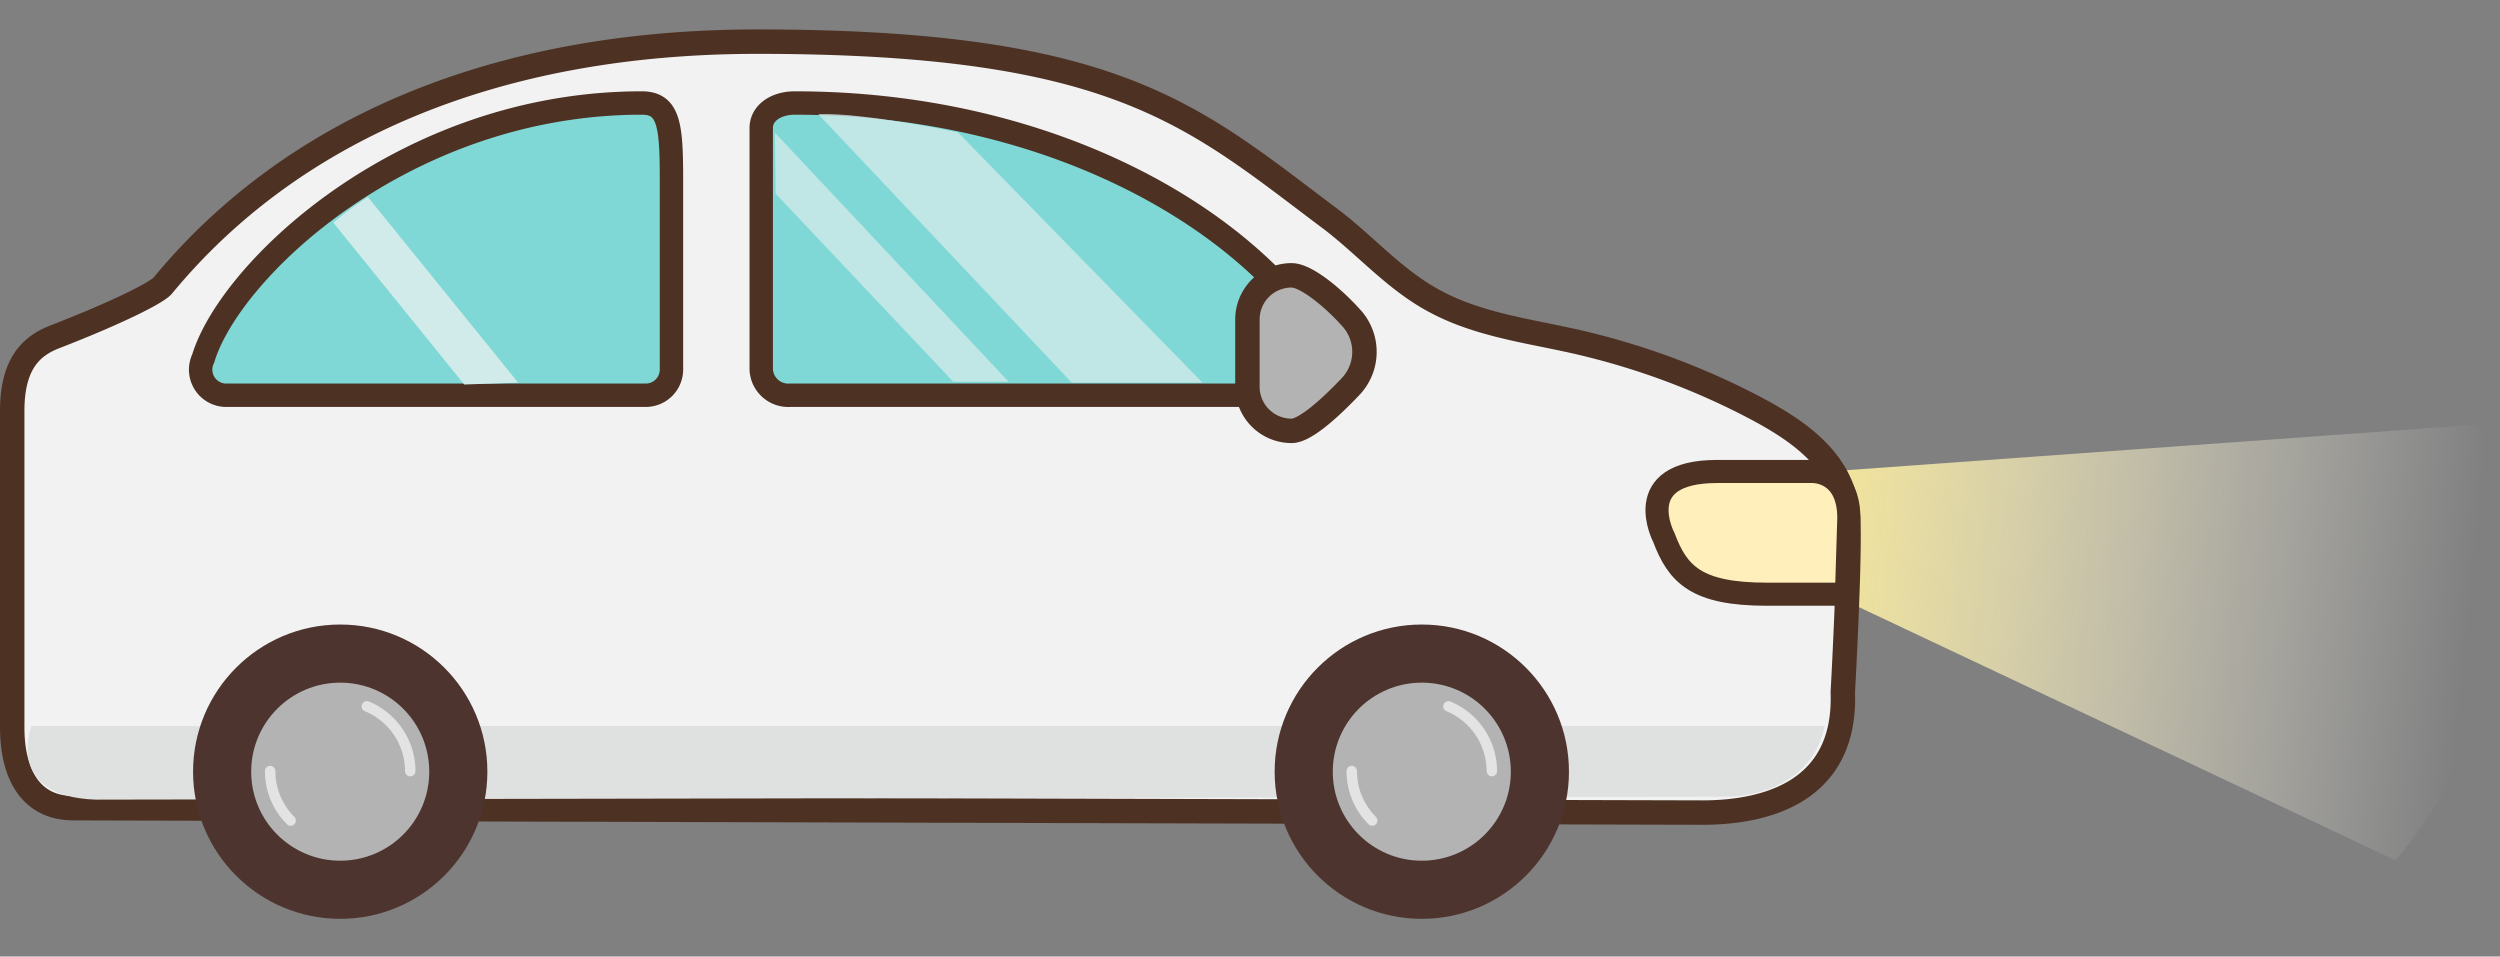 <svg xmlns="http://www.w3.org/2000/svg" xmlns:xlink="http://www.w3.org/1999/xlink" viewBox="0 -2 169.89 65"><rect x="0" y="-2" width="169.89" height="65" fill="#808080" stroke="none"/><defs><style>.cls-1{fill:url(#未命名漸層_82)}.cls-2{fill:#f2f2f3}.cls-2,.cls-3,.cls-4,.cls-8{stroke:#4d3224}.cls-11,.cls-2,.cls-8{stroke-linecap:round;stroke-linejoin:round}.cls-2,.cls-8{stroke-width:1.66px}.cls-3{fill:#80d8d6;stroke-width:1.59px}.cls-3,.cls-4{stroke-miterlimit:10}.cls-4{fill:#ffefba;stroke-width:1.57px}.cls-5{opacity:.8}.cls-6{fill:#d0ebea}.cls-7{fill:#dfe0e0}.cls-10,.cls-8{fill:#b3b3b3}.cls-9{fill:#4e342e}.cls-11{fill:none;stroke:#e3e3e3;stroke-width:.71px}.Body{-webkit-animation:shock-An 2s linear infinite;animation:shock-An 2s linear infinite}@keyframes shock-An{0%{-webkit-transform:translateY(0px);transform:translateY(0px)}15%{-webkit-transform:translateY(-2px);transform:translateY(-2px)}30%{-webkit-transform:translateY(0px);transform:translateY(0px)}40%{-webkit-transform:translateY(0px);transform:translateY(0px)}55%{-webkit-transform:translateY(-2px);transform:translateY(-2px)}70%{-webkit-transform:translateY(0px);transform:translateY(0px)}85%{-webkit-transform:translateY(-2px);transform:translateY(-2px)}100%{-webkit-transform:translateY(0px);transform:translateY(0px)}}</style><linearGradient id="未命名漸層_82" x1="-798.68" y1="101.45" x2="-843.63" y2="102.75" gradientTransform="translate(972.81 44.01) rotate(7.39)" gradientUnits="userSpaceOnUse"><stop offset="0" stop-color="#fff" stop-opacity="0"/><stop offset=".68" stop-color="#f8eeb9" stop-opacity=".7"/><stop offset="1" stop-color="#f5e69a"/></linearGradient></defs><title>n-home-traffic-before-01</title><g class="Body"><g class="light"><path class="cls-1" d="M123.71 30.08l44.73-3.23s5.77 16.48-5.66 29.61L123.66 38v-7.92"/><animate attributeType="auto" attributeName="opacity" dur=".4s" values="0.4;1;0.4" repeatCount="indefinite" begin="0"/></g><path class="cls-2" d="M.83 25.92V47.43c0 3 1.13 5.49 4.17 5.49l110.68.3c3.66.0 9.81-1 9.55-8.18.0.0.52-9.33.36-11.87-.26-4-3.69-6.11-6.87-7.74a50.12 50.12.0 0 0-10.73-4c-3.5-.88-7.22-1.21-10.45-2.94-2.79-1.48-4.76-3.85-7.25-5.71C81.05 5.86 75.94.83 51.47.83c-18 0-31.73 6.06-40.41 16.58-.4.48-3.08 1.83-7.36 3.49C2.17 21.5.83 22.66.83 25.92z"/><path class="cls-3" d="M54 5c17.71.0 31.59 8.18 36.55 17.36a1.77 1.77.0 0 1-1.76 2.5H53.67a1.84 1.84.0 0 1-1.94-1.74V6.71C51.73 5.64 52.78 5 54 5z"/><path class="cls-3" d="M43.61 5c-16.14.0-28 11.38-29.8 17.36a1.74 1.74.0 0 0 1.6 2.5H43.86a1.75 1.75.0 0 0 1.77-1.74V10.16C45.63 6.47 45.45 5 43.61 5z"/><path class="cls-4" d="M125.48 38.38h-5.41c-4.83.0-6.06-1.37-7-3.85.0.0-2.38-4.49 3.62-4.49h6.48s2.45-.08 2.47 3.13z"/><g class="cls-5"><path class="cls-6" d="M52.71 11.16 64.78 23.94H68.54L52.66 7.02 52.71 11.16z"/><path class="cls-6" d="M81.71 24 65.1 7s-6.36-1.36-9.49-1.24L72.83 24"/></g><path class="cls-6" d="M25 11.39 35.21 24l-3.66.13-8.9-11A19.5 19.5.0 0 1 25 11.39z"/><path class="cls-7" d="M124 47.34H2.14s-1.87 4.79 4.37 5l111.05-.2S123 52.13 124 47.34z"/><path class="cls-8" d="M87.77 27.28c.94.0 2.7-1.63 4-3a3.42 3.42.0 0 0 .15-4.57c-1.33-1.51-3.18-3-4.15-3h0a3 3 0 0 0-3 2.94v4.67A3 3 0 0 0 87.77 27.28z"/></g><g class="Tires"><animateTransform attributeName="transform" dur="260ms" from="0 96.62 50.44" to="360 96.62 50.44" type="rotate" attributeType="auto" repeatCount="indefinite" /><circle class="cls-9" cx="96.62" cy="50.44" r="10"/><circle class="cls-10" cx="96.62" cy="50.44" r="6.05"/><path class="cls-11" d="M101.38 50.4A4.78 4.78.0 0 0 98.43 46"/><path class="cls-11" d="M93.25 53.76a4.74 4.74.0 0 1-1.39-3.36"/></g><g class="Tires"><animateTransform attributeName="transform" dur="260ms" from="0 23.12 50.44" to="360 23.12 50.44" type="rotate" attributeType="auto" repeatCount="indefinite" /><circle class="cls-9" cx="23.12" cy="50.44" r="10"/><circle class="cls-10" cx="23.12" cy="50.44" r="6.05"/><path class="cls-11" d="M27.88 50.4A4.78 4.78.0 0 0 24.93 46"/><path class="cls-11" d="M19.75 53.76a4.74 4.74.0 0 1-1.39-3.36"/></g></svg>